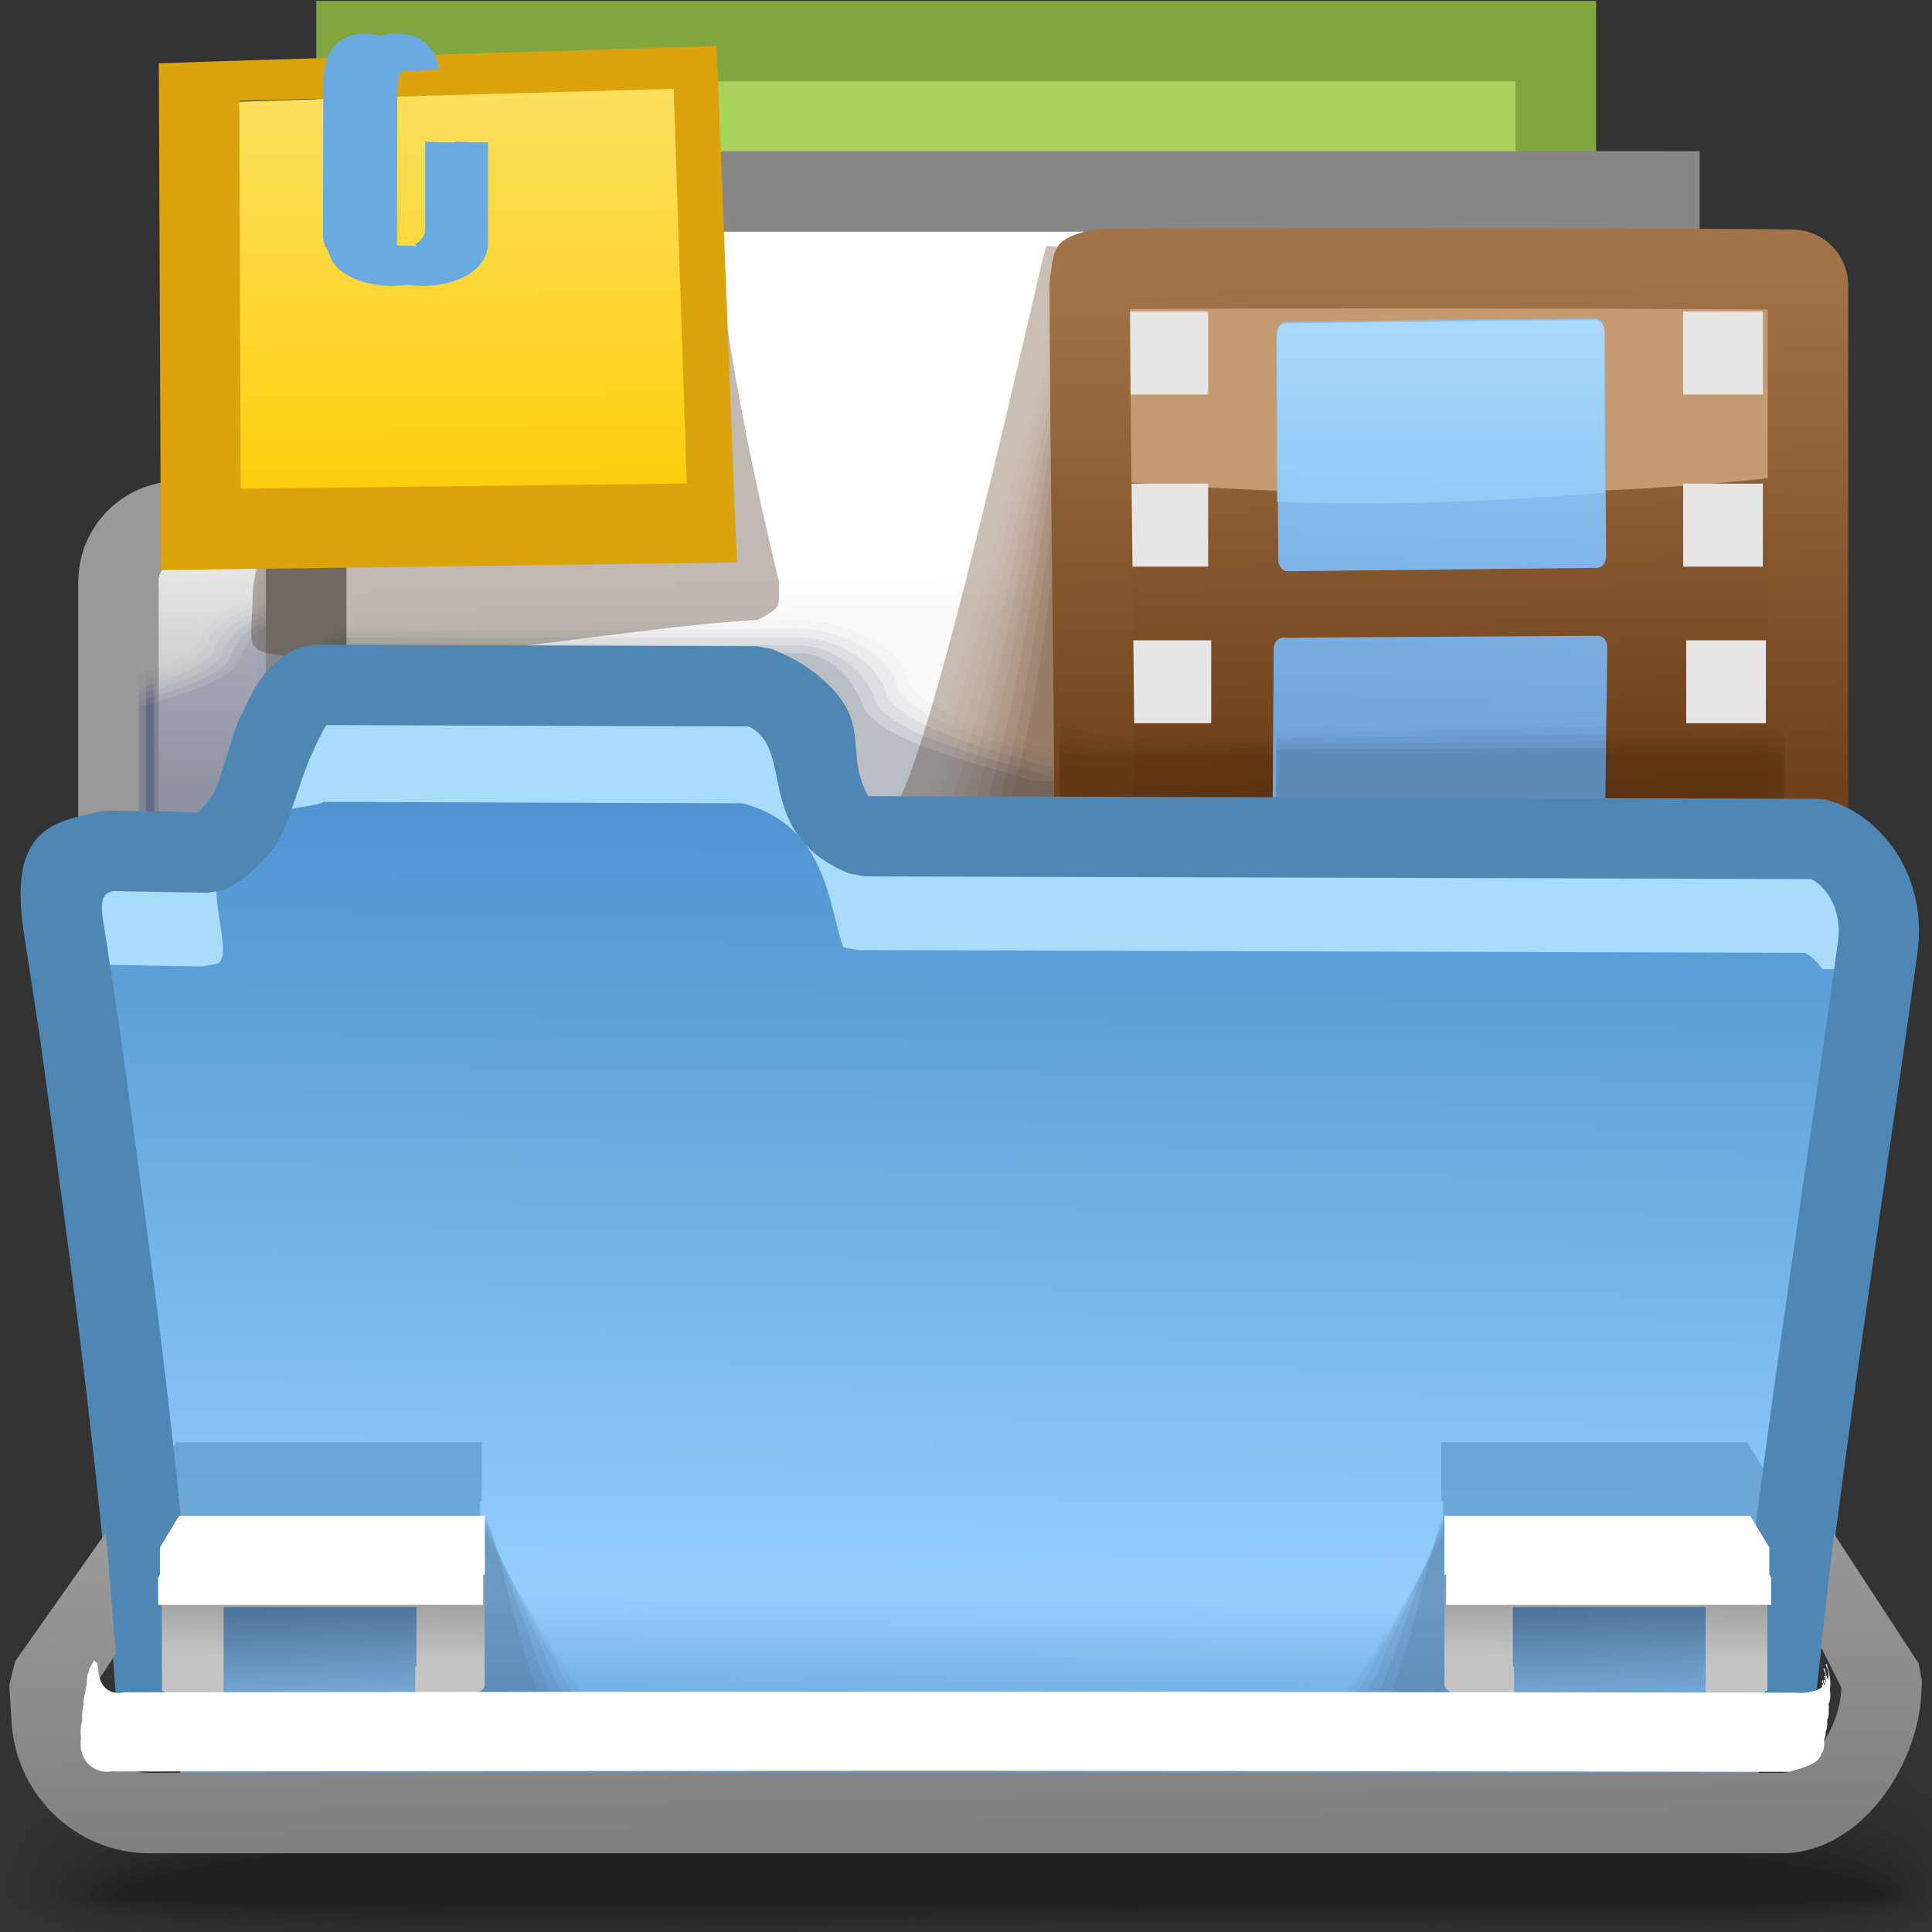 <?xml version="1.0" encoding="UTF-8"?>
<!DOCTYPE svg PUBLIC "-//W3C//DTD SVG 1.1//EN" "http://www.w3.org/Graphics/SVG/1.1/DTD/svg11.dtd">
<!-- Creator: CorelDRAW -->
<svg xmlns="http://www.w3.org/2000/svg" xml:space="preserve" width="24px" height="24px" style="shape-rendering:geometricPrecision; text-rendering:geometricPrecision; image-rendering:optimizeQuality; fill-rule:evenodd; clip-rule:evenodd"
viewBox="0 0 24 24"
 xmlns:xlink="http://www.w3.org/1999/xlink">
 <rect x="0" y="0" width="24" height="24" fill="#333333" stroke="none"/>
 <defs>
  <style type="text/css">
   <![CDATA[
    .fil12 {fill:#6F7273}
    .fil13 {fill:#747678}
    .fil29 {fill:#A8D45D}
    .fil55 {fill:#C79B71}
    .fil34 {fill:#CCCCCC}
    .fil56 {fill:#E6E6E6}
    .fil16 {fill:#999999;fill-rule:nonzero}
    .fil72 {fill:#4E87B4;fill-rule:nonzero}
    .fil30 {fill:#81A640;fill-rule:nonzero}
    .fil71 {fill:#A8DCFA;fill-rule:nonzero}
    .fil53 {fill:#DBA40D;fill-rule:nonzero}
    .fil84 {fill:white;fill-rule:nonzero}
    .fil32 {fill:#878787;fill-rule:nonzero}
    .fil45 {fill:#0A1F36;fill-opacity:0}
    .fil24 {fill:#454545;fill-opacity:0}
    .fil73 {fill:#4E7299;fill-opacity:0}
    .fil17 {fill:#526185;fill-opacity:0}
    .fil35 {fill:#8A4913;fill-opacity:0}
    .fil0 {fill:black;fill-opacity:0.008}
    .fil1 {fill:black;fill-opacity:0.012}
    .fil36 {fill:#864714;fill-opacity:0.012}
    .fil2 {fill:black;fill-opacity:0.02}
    .fil46 {fill:#0A1F36;fill-opacity:0.02}
    .fil64 {fill:#29425C;fill-opacity:0.02}
    .fil58 {fill:#3D210A;fill-opacity:0.02}
    .fil18 {fill:#526185;fill-opacity:0.02}
    .fil25 {fill:#4F4F4F;fill-opacity:0.024}
    .fil3 {fill:black;fill-opacity:0.024}
    .fil37 {fill:#814514;fill-opacity:0.027}
    .fil4 {fill:black;fill-opacity:0.031}
    .fil74 {fill:#4E7299;fill-opacity:0.035}
    .fil5 {fill:black;fill-opacity:0.035}
    .fil47 {fill:#0A1F36;fill-opacity:0.039}
    .fil65 {fill:#29425C;fill-opacity:0.039}
    .fil59 {fill:#3D210A;fill-opacity:0.039}
    .fil19 {fill:#526185;fill-opacity:0.039}
    .fil38 {fill:#7C4314;fill-opacity:0.039}
    .fil6 {fill:black;fill-opacity:0.043}
    .fil26 {fill:#4F4F4F;fill-opacity:0.047}
    .fil7 {fill:black;fill-opacity:0.051}
    .fil39 {fill:#774115;fill-opacity:0.055}
    .fil8 {fill:black;fill-opacity:0.055}
    .fil48 {fill:#0A1F36;fill-opacity:0.059}
    .fil66 {fill:#29425C;fill-opacity:0.059}
    .fil60 {fill:#3D210A;fill-opacity:0.059}
    .fil20 {fill:#526185;fill-opacity:0.059}
    .fil9 {fill:black;fill-opacity:0.063}
    .fil40 {fill:#723F15;fill-opacity:0.067}
    .fil10 {fill:black;fill-opacity:0.067}
    .fil27 {fill:#4F4F4F;fill-opacity:0.071}
    .fil75 {fill:#4E7299;fill-opacity:0.075}
    .fil11 {fill:black;fill-opacity:0.075}
    .fil49 {fill:#0A1F36;fill-opacity:0.078}
    .fil67 {fill:#29425C;fill-opacity:0.078}
    .fil61 {fill:#3D210A;fill-opacity:0.078}
    .fil21 {fill:#526185;fill-opacity:0.078}
    .fil41 {fill:#6D3D15;fill-opacity:0.078}
    .fil42 {fill:#683B16;fill-opacity:0.094}
    .fil28 {fill:#4F4F4F;fill-opacity:0.094}
    .fil50 {fill:#0A1F36;fill-opacity:0.102}
    .fil68 {fill:#29425C;fill-opacity:0.102}
    .fil62 {fill:#3D210A;fill-opacity:0.102}
    .fil22 {fill:#526185;fill-opacity:0.102}
    .fil43 {fill:#633916;fill-opacity:0.106}
    .fil76 {fill:#4E7299;fill-opacity:0.11}
    .fil23 {fill:#526185;fill-opacity:0.122}
    .fil44 {fill:#5E3616;fill-opacity:0.122}
    .fil77 {fill:#4E7299;fill-opacity:0.145}
    .fil78 {fill:#4E7299;fill-opacity:0.184}
    .fil79 {fill:#4E7299;fill-opacity:0.22}
    .fil51 {fill:#402A16;fill-opacity:0.322}
    .fil33 {fill:#5E3616;fill-opacity:0.322}
    .fil14 {fill:#7F7F7F;fill-opacity:0.502}
    .fil70 {fill:#4E87B4;fill-rule:nonzero;fill-opacity:0.502}
    .fil52 {fill:url(#id0)}
    .fil69 {fill:url(#id1)}
    .fil54 {fill:url(#id2)}
    .fil82 {fill:url(#id3)}
    .fil83 {fill:url(#id4)}
    .fil63 {fill:url(#id5)}
    .fil15 {fill:url(#id6)}
    .fil31 {fill:url(#id7)}
    .fil86 {fill:url(#id8);fill-rule:nonzero}
    .fil85 {fill:url(#id9);fill-rule:nonzero}
    .fil87 {fill:url(#id10);fill-rule:nonzero}
    .fil81 {fill:url(#id11);fill-rule:nonzero}
    .fil57 {fill:url(#id12);fill-rule:nonzero}
    .fil80 {fill:url(#id13);fill-opacity:0.839}
   ]]>
  </style>
  <linearGradient id="id0" gradientUnits="userSpaceOnUse" x1="7.534" y1="-0.145" x2="7.654" y2="6.832">
   <stop offset="0" style="stop-color:#FBE373"/>
   <stop offset="1" style="stop-color:#FFCC00"/>
  </linearGradient>
  <linearGradient id="id1" gradientUnits="userSpaceOnUse" x1="12.22" y1="9.193" x2="12.075" y2="22.508">
   <stop offset="0" style="stop-color:#5589C4"/>
   <stop offset="0.071" style="stop-color:#5094D4"/>
   <stop offset="0.259" style="stop-color:#5FA2D9"/>
   <stop offset="0.8" style="stop-color:#95CEFD"/>
   <stop offset="1" style="stop-color:#528CC7"/>
  </linearGradient>
  <linearGradient id="id2" gradientUnits="userSpaceOnUse" x1="17.743" y1="9.942" x2="17.647" y2="3.664">
   <stop offset="0" style="stop-color:#6A3C16"/>
   <stop offset="1" style="stop-color:#A17447"/>
  </linearGradient>
  <linearGradient id="id3" gradientUnits="userSpaceOnUse" x1="4.026" y1="19.704" x2="4.007" y2="20.582">
   <stop offset="0" style="stop-color:#999999"/>
   <stop offset="1" style="stop-color:#C3C3C3"/>
  </linearGradient>
  <linearGradient id="id4" gradientUnits="userSpaceOnUse" xlink:href="#id3" x1="19.959" y1="19.704" x2="19.94" y2="20.582">
  </linearGradient>
  <linearGradient id="id5" gradientUnits="userSpaceOnUse" x1="18.815" y1="8.815" x2="18.965" y2="5.456">
   <stop offset="0" style="stop-color:#75A7DB"/>
   <stop offset="1" style="stop-color:#89C2F3"/>
  </linearGradient>
  <linearGradient id="id6" gradientUnits="userSpaceOnUse" x1="11.026" y1="6.932" x2="10.989" y2="9.962">
   <stop offset="0" style="stop-color:#EBEBEB"/>
   <stop offset="1" style="stop-color:#B2B2B2"/>
  </linearGradient>
  <linearGradient id="id7" gradientUnits="userSpaceOnUse" x1="12.185" y1="7.136" x2="12.309" y2="13.236">
   <stop offset="0" style="stop-color:white"/>
   <stop offset="0.078" style="stop-color:#F9F9F9"/>
   <stop offset="0.439" style="stop-color:#F9F9F9"/>
   <stop offset="1" style="stop-color:#CBCACC"/>
  </linearGradient>
  <linearGradient id="id8" gradientUnits="userSpaceOnUse" x1="19.971" y1="19.893" x2="20.009" y2="21.154">
   <stop offset="0" style="stop-color:#4C7097"/>
   <stop offset="1" style="stop-color:#79ADDB"/>
  </linearGradient>
  <linearGradient id="id9" gradientUnits="userSpaceOnUse" xlink:href="#id8" x1="3.957" y1="19.893" x2="3.995" y2="21.154">
  </linearGradient>
  <linearGradient id="id10" gradientUnits="userSpaceOnUse" x1="12.03" y1="22.967" x2="11.961" y2="19.096">
   <stop offset="0" style="stop-color:#7F7F7F"/>
   <stop offset="1" style="stop-color:#999999"/>
  </linearGradient>
  <linearGradient id="id11" gradientUnits="userSpaceOnUse" x1="5.119" y1="0.591" x2="4.955" y2="3.422">
   <stop offset="0" style="stop-color:#69AAE0"/>
   <stop offset="1" style="stop-color:#69AAE0"/>
  </linearGradient>
  <linearGradient id="id12" gradientUnits="userSpaceOnUse" xlink:href="#id2" x1="18.05" y1="10.526" x2="17.946" y2="3.428">
  </linearGradient>
  <linearGradient id="id13" gradientUnits="userSpaceOnUse" x1="17.802" y1="5.715" x2="17.802" y2="3.801">
   <stop offset="0" style="stop-color:#97CFF9"/>
   <stop offset="1" style="stop-color:#B5DFFF"/>
  </linearGradient>
 </defs>
 <g id="Слой_x0020_1">
  <g id="_64266128">
   <path id="_62016760" class="fil0" d="M11.89 20.666c8.125,-0.305 11.066,0.465 12.113,1.43l0 1.831c-0.084,0.028 -0.177,0.054 -0.279,0.076l-22.976 0c-0.312,-0.076 -0.541,-0.167 -0.675,-0.278l0 -0.909c0.483,-0.882 2.608,-1.804 11.817,-2.15z"/>
   <path id="_126538800" class="fil1" d="M11.919 20.833c8.192,-0.295 11.107,0.534 12.084,1.511l0 1.52c-0.153,0.057 -0.341,0.103 -0.564,0.139l-22.4 0c-0.578,-0.111 -0.918,-0.264 -0.967,-0.471l0 -0.194c0.095,-0.953 1.343,-2.126 11.847,-2.505z"/>
   <path id="_60358712" class="fil2" d="M11.949 21c8.232,-0.283 11.155,0.602 12.054,1.58l0 1.22c-0.221,0.094 -0.542,0.16 -0.95,0.204l-21.656 0c-0.767,-0.111 -1.197,-0.277 -1.197,-0.516 0,-0.917 1.24,-2.127 11.75,-2.488z"/>
   <path id="_126436864" class="fil3" d="M11.978 21.166c8.257,-0.269 11.224,0.672 12.025,1.64l0 0.926c-0.293,0.149 -0.836,0.23 -1.579,0.272l-5.57 0c-0.984,-0.009 -2.033,-0.013 -3.125,0l-11.862 0c-0.975,-0.1 -1.535,-0.261 -1.535,-0.507 0,-0.859 1.657,-2.005 11.646,-2.33z"/>
   <path id="_62843392" class="fil4" d="M12.007 21.332c8.283,-0.253 11.339,0.746 11.996,1.694l0 0.632c-0.891,0.599 -5.852,0.189 -11.649,0.33l-0.659 0.016 -9.13 0c-1.318,-0.083 -2.1,-0.238 -2.1,-0.499 0,-0.802 2.073,-1.883 11.542,-2.172z"/>
   <path id="_60621040" class="fil5" d="M12.036 21.499c8.408,-0.238 11.59,0.851 11.967,1.77l0 0.291c-0.491,0.656 -5.662,0.257 -11.641,0.386 -1.051,0.023 -2.077,0.043 -3.06,0.058l-5.416 0c-2.02,-0.054 -3.288,-0.197 -3.288,-0.491 0,-0.744 2.49,-1.761 11.438,-2.013z"/>
   <path id="_59459520" class="fil6" d="M12.065 21.665c8.429,-0.217 11.848,0.935 11.873,1.797 0.024,0.708 -5.387,0.325 -11.568,0.442 -6.18,0.117 -11.64,0.148 -11.64,-0.383 0,-0.687 2.906,-1.638 11.335,-1.855z"/>
   <path id="_63918680" class="fil7" d="M12.094 21.832c7.908,-0.181 11.719,0.873 11.739,1.648 0.02,0.6 -5.397,0.285 -11.455,0.381 -6.058,0.097 -11.515,0.118 -11.515,-0.333 0,-0.629 3.323,-1.517 11.231,-1.697z"/>
   <path id="_63630888" class="fil8" d="M12.124 21.998c7.388,-0.144 11.589,0.811 11.606,1.5 0.016,0.491 -5.407,0.244 -11.342,0.321 -5.936,0.077 -11.391,0.089 -11.391,-0.282 0,-0.572 3.739,-1.394 11.127,-1.539z"/>
   <path id="_64519288" class="fil9" d="M12.152 22.164c6.868,-0.108 11.46,0.749 11.472,1.352 0.012,0.382 -5.416,0.204 -11.23,0.261 -5.813,0.058 -11.266,0.06 -11.266,-0.232 0,-0.514 4.156,-1.272 11.024,-1.381z"/>
   <path id="_61115600" class="fil10" d="M12.182 22.331c6.348,-0.072 11.331,0.688 11.339,1.203 0.008,0.274 -5.427,0.163 -11.118,0.201 -5.691,0.038 -11.141,0.03 -11.141,-0.182 0,-0.457 4.573,-1.15 10.92,-1.222z"/>
   <path id="_48751440" class="fil11" d="M12.211 22.497c5.828,-0.036 11.201,0.626 11.206,1.054 0.004,0.165 -5.437,0.122 -11.005,0.141 -5.568,0.019 -11.016,0.001 -11.016,-0.131 0,-0.399 4.989,-1.028 10.816,-1.064z"/>
  </g>
  <polygon class="fil12" points="22.274,19.599 21.767,20.467 22.527,21.19 22.671,19.853 "/>
  <polygon class="fil13" points="22.661,21.683 21.538,19.527 20.691,20.991 21.574,22.079 "/>
  <path class="fil14" d="M4.971 6.107l-1.435 -0.009 0 5.958 1.435 0 9.871 0 2.177 0 2.355 0 0.972 0 0 -5.956 -0.086 0.001c-0.344,-0.078 -0.645,-0.288 -0.901,-0.844 -0.171,-0.372 -0.317,-0.689 -0.726,-0.689l-1.613 0 -2.177 0 -1.723 0c-0.41,0 -0.554,0.317 -0.727,0.689 -0.462,1.002 -1.066,0.881 -1.814,0.885l-5.607 -0.035 0 0z"/>
  <path class="fil15" d="M4.58 6.107l-2.021 -0.011c-0.41,-0.004 -0.746,0.335 -0.746,0.744l0 4.471c0,0.41 0.336,0.746 0.746,0.746 8.732,0 14.741,0.269 17.642,0.002l0 -5.966c-0.331,-0.083 -0.62,-0.297 -0.868,-0.835 -0.171,-0.372 -0.317,-0.689 -0.727,-0.689l-1.612 0 -2.545 0 -1.723 0c-0.41,0 -0.554,0.317 -0.726,0.689 -0.463,1.002 -1.067,0.881 -1.815,0.885l-5.607 -0.035 0 0z"/>
  <path class="fil16" d="M4.235 6.987l-2.018 -0.011 0 0.002 -0.007 0c-0.065,0 -0.124,0.027 -0.166,0.069 -0.045,0.045 -0.073,0.105 -0.075,0.169l0.002 0 0 0.007 0 4.471c0,0.068 0.027,0.13 0.071,0.173l0.002 0c0.045,0.045 0.106,0.073 0.173,0.073 3.192,0 6.208,0.04 8.795,0.075 3.733,0.05 6.544,0.087 8.348,-0.033l0 -5.169c-0.102,-0.056 -0.202,-0.127 -0.299,-0.215l-0.002 0c-0.192,-0.174 -0.367,-0.414 -0.52,-0.748l0 -0.002c-0.069,-0.151 -0.134,-0.291 -0.198,-0.365 -0.016,-0.019 -0.04,-0.031 -0.076,-0.031l-1.613 0 -2.544 0 -1.724 0c-0.089,0 -0.172,0.181 -0.27,0.393l-0.002 0.002 -0.001 0.002 0.001 0c-0.552,1.194 -1.228,1.185 -2.052,1.175l-0.218 -0.001 -5.607 -0.035zm-2.016 -1.007l2.02 0.011 5.607 0.035 0.222 0.001 0.004 0c0.468,0.006 0.852,0.011 1.133,-0.597l0.002 -0.002 0.001 -0.002 -0.001 -0c0.243,-0.528 0.45,-0.976 1.177,-0.976l1.724 0 2.544 0 1.613 0c0.373,0 0.628,0.146 0.83,0.379 0.153,0.177 0.248,0.381 0.349,0.602l0.001 -0c0.094,0.204 0.189,0.34 0.285,0.428l-0.001 0.001c0.075,0.068 0.16,0.108 0.251,0.131l0.379 0.096 0 0.389 0 5.966 0 0.454 -0.455 0.042c-1.818,0.167 -4.811,0.127 -8.904,0.073 -2.449,-0.033 -5.308,-0.071 -8.783,-0.071 -0.343,0 -0.655,-0.14 -0.88,-0.366l0.001 -0.001c-0.226,-0.226 -0.367,-0.537 -0.367,-0.878l0 -4.471 0 -0.007 0.002 -0.004c0.003,-0.338 0.142,-0.646 0.364,-0.868 0.225,-0.225 0.534,-0.366 0.873,-0.366l0.007 0 0.002 0.002z"/>
  <g id="_62909744">
   <g>
    <path id="_65199712" class="fil17" d="M1.814 8.274c0.285,-0.11 0.532,-0.241 0.578,-0.381 -0.016,-0.226 0.574,-0.605 1.241,-0.514l3.579 0.069c0.119,0.04 0.196,0.134 0.263,0.247l0 4.363 -2.895 0 -2.021 0c-0.41,0 -0.745,-0.336 -0.745,-0.745l0 -3.038z"/>
    <g>
     <path id="_65096960" class="fil18" d="M1.814 8.36c0.319,-0.115 0.617,-0.257 0.671,-0.411 0.002,-0.222 0.507,-0.567 1.091,-0.502 1.218,0.016 2.437,0.031 3.655,0.047 0.109,0.037 0.181,0.121 0.244,0.224l0 4.339 -2.895 0 -2.021 0c-0.41,0 -0.745,-0.336 -0.745,-0.745l0 -2.951z"/>
     <path id="_62325600" class="fil19" d="M1.814 8.444c0.349,-0.118 0.701,-0.27 0.764,-0.439 0.02,-0.217 0.44,-0.528 0.94,-0.49 1.244,0.009 2.488,0.017 3.732,0.025 0.098,0.035 0.167,0.109 0.226,0.2l0 4.316 -2.895 0 -2.021 0c-0.41,0 -0.745,-0.336 -0.745,-0.745l0 -2.868z"/>
     <path id="_65189352" class="fil20" d="M1.814 8.525c0.373,-0.119 0.784,-0.28 0.856,-0.463 0.038,-0.213 0.374,-0.49 0.79,-0.477 1.269,0.001 2.538,0.002 3.808,0.003 0.088,0.031 0.153,0.096 0.207,0.177l0 4.292 -2.895 0 -2.021 0c-0.41,0 -0.745,-0.336 -0.745,-0.745l0 -2.787z"/>
     <path id="_59728072" class="fil21" d="M1.814 8.604c0.39,-0.118 0.867,-0.287 0.949,-0.486 0.056,-0.208 0.306,-0.452 0.64,-0.465 1.295,-0.006 2.589,-0.012 3.884,-0.018 0.078,0.029 0.138,0.085 0.188,0.155l0 4.266 -2.895 0 -2.021 0c-0.41,0 -0.745,-0.336 -0.745,-0.745l0 -2.707z"/>
     <path id="_65201384" class="fil22" d="M1.814 8.681c0.396,-0.115 0.948,-0.293 1.042,-0.507 0.074,-0.204 0.24,-0.413 0.49,-0.452 1.32,-0.013 2.64,-0.027 3.96,-0.04 0.069,0.026 0.123,0.073 0.17,0.134l0 4.241 -2.895 0 -2.021 0c-0.41,0 -0.745,-0.336 -0.745,-0.745l0 -2.63z"/>
    </g>
    <path id="_59336344" class="fil23" d="M1.814 8.757c0.387,-0.109 1.027,-0.294 1.135,-0.527 0.092,-0.199 0.173,-0.375 0.339,-0.44l4.036 -0.062c0.06,0.023 0.109,0.063 0.151,0.114l0 4.214 -2.895 0 -2.021 0c-0.41,0 -0.745,-0.336 -0.745,-0.745l0 -2.554z"/>
   </g>
   <g>
    <path id="_133677664" class="fil17" d="M1.814 8.274c0.035,-0.014 0.07,-0.028 0.105,-0.043l0 3.268c0,0.102 0.024,0.199 0.065,0.285 -0.106,-0.129 -0.17,-0.294 -0.17,-0.473l0 -3.038z"/>
    <g>
     <path id="_66494208" class="fil18" d="M1.814 8.36l0.105 -0.039 0 3.179c0,0.102 0.024,0.199 0.065,0.285 -0.106,-0.129 -0.17,-0.294 -0.17,-0.473l0 -2.951z"/>
     <path id="_129609768" class="fil19" d="M1.814 8.444l0.105 -0.036 0 3.092c0,0.102 0.024,0.199 0.065,0.285 -0.106,-0.129 -0.17,-0.294 -0.17,-0.473l0 -2.868z"/>
     <path id="_62801152" class="fil20" d="M1.814 8.525l0.105 -0.034 0 3.009c0,0.102 0.024,0.199 0.065,0.285 -0.106,-0.129 -0.17,-0.294 -0.17,-0.473l0 -2.787z"/>
     <path id="_64110896" class="fil21" d="M1.814 8.604l0.105 -0.032 0 2.928c0,0.102 0.024,0.199 0.065,0.285 -0.106,-0.129 -0.17,-0.294 -0.17,-0.473l0 -2.707z"/>
     <path id="_61163448" class="fil22" d="M1.814 8.681l0.105 -0.031 0 2.849c0,0.102 0.024,0.199 0.065,0.285 -0.106,-0.129 -0.17,-0.294 -0.17,-0.473l0 -2.63z"/>
    </g>
    <path id="_59131728" class="fil23" d="M1.814 8.757l0.105 -0.03 0 2.772c0,0.102 0.024,0.199 0.065,0.285 -0.106,-0.129 -0.17,-0.294 -0.17,-0.473l0 -2.554z"/>
   </g>
   <g>
    <path id="_59296680" class="fil17" d="M1.724 8.307c0.062,-0.022 0.122,-0.046 0.18,-0.07l0 3.074c0,0.18 0.074,0.344 0.192,0.463l-0 0c0.119,0.118 0.283,0.192 0.463,0.192l2.021 0 2.895 0 0 0.18 -2.895 0 -2.021 0c-0.229,0 -0.438,-0.094 -0.59,-0.245l0 0c-0.151,-0.151 -0.245,-0.361 -0.245,-0.59l0 -3.004z"/>
    <g>
     <path id="_60713360" class="fil18" d="M1.724 8.391c0.061,-0.021 0.121,-0.043 0.18,-0.065l0 2.985c0,0.18 0.074,0.344 0.192,0.463l-0 0c0.119,0.118 0.283,0.192 0.463,0.192l2.021 0 2.895 0 0 0.18 -2.895 0 -2.021 0c-0.229,0 -0.438,-0.094 -0.59,-0.245l0 0c-0.151,-0.151 -0.245,-0.361 -0.245,-0.59l0 -2.92z"/>
     <path id="_59680056" class="fil19" d="M1.724 8.473c0.06,-0.019 0.12,-0.04 0.18,-0.061l0 2.899c0,0.18 0.074,0.344 0.192,0.463l-0 0c0.119,0.118 0.283,0.192 0.463,0.192l2.021 0 2.895 0 0 0.18 -2.895 0 -2.021 0c-0.229,0 -0.438,-0.094 -0.59,-0.245l0 0c-0.151,-0.151 -0.245,-0.361 -0.245,-0.59l0 -2.838z"/>
     <path id="_61314280" class="fil20" d="M1.724 8.553c0.059,-0.018 0.119,-0.037 0.18,-0.058l0 2.816c0,0.18 0.074,0.344 0.192,0.463l-0 0c0.119,0.118 0.283,0.192 0.463,0.192l2.021 0 2.895 0 0 0.18 -2.895 0 -2.021 0c-0.229,0 -0.438,-0.094 -0.59,-0.245l0 0c-0.151,-0.151 -0.245,-0.361 -0.245,-0.59l0 -2.758z"/>
     <path id="_65144832" class="fil21" d="M1.724 8.631l0.18 -0.055 0 2.735c0,0.18 0.074,0.344 0.192,0.463l-0 0c0.119,0.118 0.283,0.192 0.463,0.192l2.021 0 2.895 0 0 0.18 -2.895 0 -2.021 0c-0.229,0 -0.438,-0.094 -0.59,-0.245l0 0c-0.151,-0.151 -0.245,-0.361 -0.245,-0.59l0 -2.68z"/>
     <path id="_65186024" class="fil22" d="M1.724 8.707l0.18 -0.052 0 2.657c0,0.18 0.074,0.344 0.192,0.463l-0 0c0.119,0.118 0.283,0.192 0.463,0.192l2.021 0 2.895 0 0 0.18 -2.895 0 -2.021 0c-0.229,0 -0.438,-0.094 -0.59,-0.245l0 0c-0.151,-0.151 -0.245,-0.361 -0.245,-0.59l0 -2.604z"/>
    </g>
    <path id="_61125144" class="fil23" d="M1.724 8.783l0.18 -0.051 0 2.58c0,0.18 0.074,0.344 0.192,0.463l-0 0c0.119,0.118 0.283,0.192 0.463,0.192l2.021 0 2.895 0 0 0.18 -2.895 0 -2.021 0c-0.229,0 -0.438,-0.094 -0.59,-0.245l0 0c-0.151,-0.151 -0.245,-0.361 -0.245,-0.59l0 -2.529z"/>
   </g>
  </g>
  <polygon class="fil24" points="2.957,4.665 19.767,4.665 19.767,21.275 2.957,21.275 "/>
  <g id="_59219656">
   <g>
    <path id="_64357320" class="fil25" d="M12.481 4.649l6.624 0c0.154,0.126 0.249,0.334 0.355,0.564 0.162,0.35 0.341,0.564 0.537,0.693l0 6.106 -0.522 0 -2.354 0 -2.544 0 -9.871 0 -1.517 0 0 -5.958 1.517 0.009 0 0 5.607 0.035c0.748,-0.003 1.352,0.117 1.814,-0.884 0.106,-0.229 0.201,-0.437 0.354,-0.564z"/>
    <path id="_59613568" class="fil26" d="M12.448 4.679l6.691 0c0.135,0.128 0.224,0.322 0.321,0.534 0.19,0.412 0.404,0.634 0.642,0.753l0 6.046 -0.627 0 -2.354 0 -2.544 0 -9.871 0 -1.413 0 0 -5.958 1.413 0.008 0 0 5.607 0.035c0.748,-0.003 1.352,0.117 1.814,-0.884 0.098,-0.212 0.187,-0.406 0.321,-0.534z"/>
    <path id="_61233368" class="fil27" d="M12.419 4.708l6.748 0c0.119,0.127 0.202,0.308 0.293,0.505 0.218,0.471 0.466,0.694 0.747,0.798l0 6.001 -0.732 0 -2.354 0 -2.544 0 -9.871 0 -1.308 0 0 -5.957 1.308 0.007 0 0 5.607 0.035c0.748,-0.003 1.352,0.117 1.814,-0.884 0.091,-0.197 0.174,-0.378 0.293,-0.505z"/>
    <path id="_60487224" class="fil28" d="M12.393 4.737l6.8 0c0.105,0.125 0.183,0.294 0.267,0.475 0.244,0.529 0.528,0.745 0.852,0.832l0 5.967 -0.836 0 -2.354 0 -2.544 0 -9.871 0 -1.204 0 0 -5.956 1.204 0.007 0 0 5.607 0.035c0.748,-0.003 1.352,0.117 1.814,-0.884 0.084,-0.182 0.162,-0.351 0.266,-0.475z"/>
   </g>
   <g>
    <path id="_63495912" class="fil25" d="M12.655 4.649l6.306 0c0.147,0.043 0.254,0.131 0.343,0.248 0.055,0.095 0.104,0.203 0.156,0.315 0.066,0.143 0.135,0.264 0.207,0.365 0.09,0.154 0.185,0.27 0.284,0.357l0.046 0.038 0 0.218c-0.056,-0.034 -0.111,-0.074 -0.164,-0.12 -0.159,-0.14 -0.306,-0.342 -0.44,-0.632l0 0 -0.001 -0.003 -0.001 -0.001c-0.158,-0.342 -0.292,-0.634 -0.643,-0.634l-1.613 0 -2.544 0 -1.723 0c-0.351,0 -0.485,0.291 -0.643,0.632l-0.002 0.004 -0 0.001c-0.44,0.953 -0.996,0.946 -1.674,0.938 -0.072,-0.001 -0.147,-0.002 -0.221,-0.002l-0.001 0 -5.607 -0.035 -1.531 -0.009 0 -0.179 1.532 0.009 5.607 0.035c0.076,-0.001 0.15,0.001 0.223,0.001l0 0c0.614,0.007 1.118,0.013 1.509,-0.834l0.002 -0.004 0 -0.001c0.153,-0.331 0.287,-0.62 0.593,-0.709z"/>
    <path id="_64957152" class="fil26" d="M12.575 4.679l6.466 0c0.107,0.048 0.191,0.124 0.263,0.219 0.055,0.095 0.104,0.203 0.156,0.315 0.066,0.143 0.135,0.264 0.207,0.365 0.09,0.154 0.185,0.27 0.284,0.357 0.049,0.043 0.099,0.079 0.151,0.109l0 0.203c-0.093,-0.044 -0.183,-0.101 -0.269,-0.177 -0.159,-0.14 -0.306,-0.342 -0.44,-0.632l0 0 -0.001 -0.003 -0.001 -0.001c-0.158,-0.342 -0.292,-0.634 -0.643,-0.634l-1.613 0 -2.544 0 -1.723 0c-0.351,0 -0.485,0.291 -0.643,0.632l-0.002 0.004 -0 0.001c-0.44,0.953 -0.996,0.946 -1.674,0.938 -0.072,-0.001 -0.147,-0.002 -0.221,-0.002l-0.001 0 -5.607 -0.035 -1.427 -0.008 0 -0.179 1.428 0.008 5.607 0.035c0.076,-0.001 0.15,0.001 0.223,0.001l0 0c0.614,0.007 1.118,0.013 1.509,-0.834l0.002 -0.004 0 -0.001c0.139,-0.3 0.262,-0.566 0.513,-0.679z"/>
    <path id="_64287136" class="fil27" d="M12.518 4.708l6.58 0c0.081,0.047 0.147,0.112 0.206,0.19 0.055,0.095 0.104,0.203 0.156,0.315 0.066,0.143 0.135,0.264 0.207,0.365 0.09,0.154 0.185,0.27 0.284,0.357 0.081,0.071 0.167,0.124 0.256,0.162l0 0.193c-0.131,-0.046 -0.256,-0.116 -0.374,-0.219 -0.159,-0.14 -0.306,-0.342 -0.44,-0.632l0 0 -0.001 -0.003 -0.001 -0.001c-0.158,-0.342 -0.292,-0.634 -0.643,-0.634l-1.613 0 -2.544 0 -1.723 0c-0.351,0 -0.485,0.291 -0.643,0.632l-0.002 0.004 -0 0.001c-0.44,0.953 -0.996,0.946 -1.674,0.938 -0.072,-0.001 -0.147,-0.002 -0.221,-0.002l-0.001 0 -5.607 -0.035 -1.322 -0.007 0 -0.179 1.323 0.007 5.607 0.035c0.076,-0.001 0.15,0.001 0.223,0.001l0 0c0.614,0.007 1.118,0.013 1.509,-0.834l0.002 -0.004 0 -0.001c0.128,-0.277 0.243,-0.525 0.457,-0.65z"/>
    <path id="_59331760" class="fil28" d="M12.473 4.737l6.67 0c0.061,0.043 0.113,0.098 0.161,0.16 0.055,0.095 0.104,0.203 0.156,0.315 0.066,0.143 0.135,0.264 0.207,0.365 0.09,0.154 0.185,0.27 0.284,0.357 0.113,0.099 0.233,0.161 0.36,0.2l0 0.187c-0.169,-0.044 -0.329,-0.121 -0.478,-0.252 -0.159,-0.14 -0.306,-0.342 -0.44,-0.632l0 0 -0.001 -0.003 -0.001 -0.001c-0.158,-0.342 -0.292,-0.634 -0.643,-0.634l-1.613 0 -2.544 0 -1.723 0c-0.351,0 -0.485,0.291 -0.643,0.632l-0.002 0.004 -0 0.001c-0.44,0.953 -0.996,0.946 -1.674,0.938 -0.072,-0.001 -0.147,-0.002 -0.221,-0.002l-0.001 0 -5.607 -0.035 -1.217 -0.007 0 -0.179 1.218 0.007 5.607 0.035c0.076,-0.001 0.15,0.001 0.223,0.001l0 0c0.614,0.007 1.118,0.013 1.509,-0.834l0.002 -0.004 0 -0.001c0.119,-0.257 0.226,-0.488 0.412,-0.621z"/>
   </g>
   <g>
    <path id="_59366176" class="fil25" d="M12.348 4.649l0.312 0c-0.214,0.088 -0.325,0.326 -0.449,0.596l-0.002 0.004 -0 0.001c-0.44,0.953 -0.996,0.946 -1.674,0.938 -0.072,-0.001 -0.147,-0.002 -0.221,-0.001l-0.001 0 -5.607 -0.035 -1.517 -0.009 0 -0.179 1.517 0.009 5.607 0.035c0.076,-0 0.15,0.001 0.223,0.002l0 0c0.614,0.007 1.118,0.013 1.509,-0.834l0.002 -0.004 0 -0.001c0.093,-0.201 0.178,-0.387 0.3,-0.521zm6.58 0l0.312 0c0.122,0.135 0.208,0.321 0.301,0.523l-0 0 0.001 0.003 0.001 0c0.122,0.266 0.254,0.448 0.395,0.571 0.02,0.018 0.041,0.034 0.061,0.049l0 0.215c-0.061,-0.036 -0.121,-0.079 -0.179,-0.13 -0.159,-0.14 -0.306,-0.341 -0.44,-0.631l0 0 -0.001 -0.003 -0 -0c-0.125,-0.271 -0.235,-0.51 -0.45,-0.598zm1.07 7.272l0 0.18 -0.522 0 -2.354 0 -2.544 0 -9.871 0 -1.517 0 0 -0.18 1.517 0 9.871 0 2.544 0 2.354 0 0.522 0z"/>
    <path id="_28358056" class="fil26" d="M12.322 4.679l0.278 0c-0.177,0.105 -0.278,0.323 -0.39,0.567l-0.002 0.004 -0 0.001c-0.44,0.953 -0.996,0.946 -1.674,0.938 -0.072,-0.001 -0.147,-0.002 -0.221,-0.001l-0.001 0 -5.607 -0.035 -1.412 -0.008 0 -0.179 1.413 0.008 5.607 0.035c0.076,-0 0.15,0.001 0.223,0.002l0 0c0.614,0.007 1.118,0.013 1.509,-0.834l0.002 -0.004 0 -0.001c0.086,-0.187 0.166,-0.36 0.275,-0.492zm6.664 0l0.278 0c0.109,0.132 0.189,0.306 0.276,0.493l-0 0 0.001 0.003 0.001 0c0.122,0.266 0.254,0.448 0.395,0.571 0.054,0.047 0.109,0.086 0.166,0.117l0 0.201c-0.098,-0.044 -0.193,-0.104 -0.283,-0.184 -0.159,-0.14 -0.306,-0.341 -0.44,-0.631l0 0 -0.001 -0.003 -0 -0c-0.113,-0.245 -0.214,-0.464 -0.391,-0.569zm1.116 7.243l0 0.18 -0.627 0 -2.354 0 -2.544 0 -9.871 0 -1.413 0 0 -0.18 1.413 0 9.871 0 2.544 0 2.354 0 0.627 0z"/>
    <path id="_59892392" class="fil27" d="M12.299 4.708l0.258 0c-0.151,0.113 -0.244,0.314 -0.347,0.538l-0.002 0.004 -0 0.001c-0.44,0.953 -0.996,0.946 -1.674,0.938 -0.072,-0.001 -0.147,-0.002 -0.221,-0.001l-0.001 0 -5.607 -0.035 -1.307 -0.007 0 -0.179 1.308 0.007 5.607 0.035c0.076,-0 0.15,0.001 0.223,0.002l0 0c0.614,0.007 1.118,0.013 1.509,-0.834l0.002 -0.004 0 -0.001c0.08,-0.173 0.154,-0.335 0.252,-0.463zm6.731 0l0.258 0c0.098,0.128 0.173,0.29 0.253,0.464l-0 0 0.001 0.003 0.001 0c0.122,0.266 0.254,0.448 0.395,0.571 0.086,0.075 0.176,0.13 0.27,0.168l0 0.192c-0.136,-0.046 -0.266,-0.117 -0.388,-0.225 -0.159,-0.14 -0.306,-0.341 -0.44,-0.631l0 0 -0.001 -0.003 -0 -0c-0.103,-0.224 -0.197,-0.427 -0.347,-0.539zm1.177 7.214l0 0.18 -0.732 0 -2.354 0 -2.544 0 -9.871 0 -1.308 0 0 -0.18 1.308 0 9.871 0 2.544 0 2.354 0 0.732 0z"/>
    <path id="_64215440" class="fil28" d="M12.278 4.737l0.243 0c-0.13,0.117 -0.216,0.303 -0.311,0.508l-0.002 0.004 -0 0.001c-0.44,0.953 -0.996,0.946 -1.674,0.938 -0.072,-0.001 -0.147,-0.002 -0.221,-0.001l-0.001 0 -5.607 -0.035 -1.203 -0.007 0 -0.179 1.204 0.007 5.607 0.035c0.076,-0 0.15,0.001 0.223,0.002l0 0c0.614,0.007 1.118,0.013 1.509,-0.834l0.002 -0.004 0 -0.001c0.074,-0.16 0.143,-0.31 0.23,-0.433zm6.788 0l0.243 0c0.087,0.123 0.157,0.274 0.231,0.435l-0 0 0.001 0.003 0.001 0c0.122,0.266 0.254,0.448 0.395,0.571 0.118,0.103 0.243,0.166 0.375,0.205l0 0.186c-0.175,-0.044 -0.339,-0.121 -0.493,-0.256 -0.159,-0.14 -0.306,-0.341 -0.44,-0.631l0 0 -0.001 -0.003 -0 -0c-0.095,-0.206 -0.181,-0.393 -0.311,-0.51zm1.246 7.184l0 0.18 -0.836 0 -2.354 0 -2.544 0 -9.871 0 -1.203 0 0 -0.18 1.203 0 9.871 0 2.544 0 2.354 0 0.836 0z"/>
   </g>
  </g>
  <polygon class="fil29" points="4.353,0.664 19.365,0.664 19.365,16.991 4.353,16.991 "/>
  <path class="fil30" d="M4.429 0.011l14.898 0 0.5 0 0 0.5 0 16.327 0 0.5 -0.5 0 -14.898 0 -0.5 0 0 -0.5 0 -16.327 0 -0.5 0.5 0zm14.398 1l-13.898 0 0 15.327 13.898 0 0 -15.327z"/>
  <polygon class="fil31" points="3.842,1.881 20.652,1.881 20.652,18.491 3.842,18.491 "/>
  <path class="fil32" d="M3.804 1.878l16.809 0 0.5 0 0 0.5 0 16.61 0 0.5 -0.5 0 -16.809 0 -0.5 0 0 -0.5 0 -16.61 0 -0.5 0.5 0zm16.309 1l-15.809 0 0 15.61 15.809 0 0 -15.61z"/>
  <path class="fil33" d="M12.996 3.058c-0.072,0.181 -1.526,6.911 -1.96,7.055 -0.434,0.145 5.07,2.417 5.721,0.501 0.651,-1.916 -2.459,-7.665 -3.76,-7.556z"/>
  <path class="fil34" d="M21.119 3.528l0 5.779c0,0.198 -0.166,0.363 -0.363,0.364l-6.792 0.019c-0.198,0 -0.363,-0.164 -0.363,-0.364 0,-1.947 0,-3.893 0,-5.839 0.02,-0.111 -0,-0.133 0.122,-0.165 0.886,-0.025 6.065,-0.025 7.194,-0.014 0.111,-0.001 0.206,0.073 0.204,0.221z"/>
  <g id="_64184336">
   <path id="_130265920" class="fil35" d="M13.938 3.314l-0.246 -0.198c-0.742,0.6 -1.848,5.559 -2.686,7.292 0,0 2.264,2.729 2.589,0.319 0.325,-2.409 0.343,-7.413 0.343,-7.413z"/>
   <g>
    <path id="_62359864" class="fil36" d="M13.939 3.314c-0.081,-0.066 -0.162,-0.132 -0.243,-0.198 -0.71,0.598 -1.706,5.567 -2.54,7.31 0,0 2.096,2.663 2.419,0.254 0.323,-2.409 0.365,-7.365 0.365,-7.365z"/>
    <path id="_62016000" class="fil37" d="M13.939 3.313c-0.08,-0.066 -0.16,-0.132 -0.24,-0.198 -0.677,0.596 -1.564,5.576 -2.396,7.326 0,0 1.929,2.598 2.249,0.189 0.321,-2.409 0.387,-7.317 0.387,-7.317z"/>
    <path id="_59147656" class="fil38" d="M13.939 3.314c-0.079,-0.065 -0.158,-0.132 -0.236,-0.198 -0.646,0.594 -1.422,5.584 -2.251,7.343 0,0 1.761,2.533 2.08,0.124 0.318,-2.41 0.408,-7.269 0.408,-7.269z"/>
    <path id="_61007320" class="fil39" d="M13.939 3.314c-0.078,-0.066 -0.156,-0.132 -0.233,-0.198 -0.613,0.591 -1.281,5.593 -2.106,7.36 0,0 1.594,2.468 1.91,0.059 0.315,-2.41 0.43,-7.221 0.43,-7.221z"/>
    <path id="_63184728" class="fil40" d="M13.939 3.314c-0.077,-0.066 -0.154,-0.132 -0.231,-0.198 -0.581,0.589 -1.138,5.601 -1.961,7.377 0,0 1.426,2.404 1.74,-0.006 0.314,-2.41 0.452,-7.173 0.452,-7.173z"/>
    <path id="_59805112" class="fil41" d="M13.939 3.313c-0.076,-0.065 -0.152,-0.131 -0.228,-0.197 -0.549,0.586 -0.997,5.61 -1.816,7.394 0,0 1.259,2.339 1.57,-0.071 0.312,-2.41 0.474,-7.125 0.474,-7.125z"/>
    <path id="_127119944" class="fil42" d="M13.939 3.314c-0.075,-0.065 -0.15,-0.131 -0.225,-0.197 -0.517,0.585 -0.856,5.619 -1.673,7.411 0,0 1.092,2.274 1.402,-0.136 0.309,-2.411 0.495,-7.078 0.495,-7.078z"/>
    <path id="_61444832" class="fil43" d="M13.939 3.314c-0.074,-0.065 -0.148,-0.131 -0.221,-0.197 -0.484,0.582 -0.713,5.627 -1.528,7.427 0,0 0.925,2.209 1.232,-0.201 0.307,-2.411 0.518,-7.029 0.518,-7.029z"/>
   </g>
   <path id="_48735032" class="fil44" d="M13.939 3.314l-0.218 -0.197c-0.452,0.58 -0.571,5.636 -1.383,7.444 0,0 0.757,2.144 1.062,-0.266 0.305,-2.411 0.539,-6.981 0.539,-6.981z"/>
  </g>
  <g id="_63633072">
   <path id="_59823552" class="fil45" d="M20.716 9.174l-7.022 0.223c-0.279,-0.124 -2.115,-0.535 -2.278,-1.028 0.024,-0.334 -0.848,-0.894 -1.833,-0.76l-5.288 0.101c-0.176,0.059 -0.289,0.199 -0.389,0.366l0 11.255 16.809 0 0 -10.158z"/>
   <g>
    <path id="_65359792" class="fil46" d="M20.716 9.271l-7.192 0.187c-0.277,-0.121 -2.074,-0.519 -2.244,-1.006 -0.003,-0.328 -0.749,-0.837 -1.611,-0.741 -1.8,0.023 -3.6,0.046 -5.4,0.069 -0.16,0.055 -0.268,0.179 -0.361,0.331l0 11.221 16.809 0 0 -10.06z"/>
    <path id="_63761536" class="fil47" d="M20.716 9.369l-7.362 0.151c-0.276,-0.119 -2.032,-0.504 -2.211,-0.985 -0.03,-0.321 -0.651,-0.78 -1.39,-0.723 -1.837,0.012 -3.675,0.025 -5.513,0.037 -0.145,0.051 -0.247,0.16 -0.333,0.296l0 11.186 16.809 0 0 -9.963z"/>
    <path id="_64312712" class="fil48" d="M20.716 9.467l-7.532 0.115c-0.274,-0.116 -1.992,-0.488 -2.178,-0.963 -0.056,-0.314 -0.552,-0.724 -1.167,-0.705 -1.875,0.002 -3.75,0.003 -5.625,0.005 -0.13,0.047 -0.225,0.142 -0.306,0.262l0 11.15 16.809 0 0 -9.864z"/>
    <path id="_63550712" class="fil49" d="M20.716 9.566l-7.702 0.078c-0.273,-0.114 -1.951,-0.473 -2.145,-0.941 -0.083,-0.308 -0.453,-0.668 -0.945,-0.687 -1.913,-0.009 -3.825,-0.018 -5.738,-0.027 -0.116,0.043 -0.204,0.125 -0.278,0.23l0 11.113 16.809 0 0 -9.765z"/>
    <path id="_62948800" class="fil50" d="M20.716 9.665l-7.873 0.041c-0.271,-0.111 -1.909,-0.458 -2.112,-0.92 -0.109,-0.301 -0.354,-0.611 -0.723,-0.669 -1.95,-0.02 -3.9,-0.039 -5.85,-0.059 -0.102,0.039 -0.182,0.109 -0.251,0.198l0 11.075 16.809 0 0 -9.667z"/>
   </g>
  </g>
  <path class="fil51" d="M3.367 6.114c-0.009,0.281 -0.226,0.991 -0.228,1.283 -0.004,0.524 -0.121,0.677 0.265,0.732 1.635,0.233 4.383,-0.349 6.006,-0.426 0.301,-0.171 0.265,-0.132 0.267,-0.472 -0.445,-1.866 -0.726,-3.296 -0.872,-5.254l-1.595 -0.327c-1.387,0.867 -3.514,2.688 -3.532,2.79 -0.025,0.143 -0.297,1.664 -0.311,1.675z"/>
  <polygon class="fil52" points="2.854,1.267 8.501,1.085 8.71,6.343 2.875,6.424 "/>
  <path class="fil53" d="M2.457 0.769l5.952 -0.182 0.491 -0.016 0.023 0.493 0.209 5.411 0.024 0.512 -0.516 0.007 -6.139 0.081 -0.501 0.007 -0.003 -0.503 -0.022 -5.309 -0.002 -0.483 0.485 -0.017zm5.912 0.335l-5.396 0.149 0.017 4.818 5.541 -0.065 -0.162 -4.901z"/>
  <path class="fil54" d="M22.116 3.419l0 6.695c0,0.197 -0.172,0.363 -0.377,0.363l-8.034 0c-0.205,0 -0.377,-0.163 -0.377,-0.363 0,-1.947 -0.058,-4.848 -0.058,-6.795 0.021,-0.112 0,-0.134 0.126,-0.166 0.919,-0.025 7.339,0.033 8.509,0.043 0.115,-0 0.214,0.073 0.211,0.222z"/>
  <path class="fil55" d="M13.372 5.936c2.51,0.241 6.701,0.325 9.416,-0.107l0 -2.493c0.004,-0.184 -0.112,-0.275 -0.245,-0.275 -0.443,-0.004 -1.452,-0.029 -2.65,-0.059 -2.447,-0.009 -5.655,-0.012 -6.373,0.009 -0.147,0.04 -0.122,0.067 -0.147,0.205l0 2.721z"/>
  <rect class="fil56" x="20.909" y="3.87" width="0.99" height="1.031"/>
  <rect class="fil56" x="14.018" y="3.87" width="0.99" height="1.031"/>
  <rect class="fil56" x="20.909" y="6.008" width="0.99" height="1.031"/>
  <rect class="fil56" x="14.018" y="6.008" width="0.99" height="1.031"/>
  <rect class="fil56" x="20.947" y="7.954" width="0.99" height="1.031"/>
  <rect class="fil56" x="14.056" y="7.954" width="0.99" height="1.031"/>
  <path class="fil57" d="M22.959 3.571l0 6.657c0,0.239 -0.102,0.458 -0.265,0.615 -0.158,0.152 -0.375,0.248 -0.611,0.248l-8.11 0.038c-0.236,0 -0.454,-0.095 -0.612,-0.248 -0.163,-0.157 -0.265,-0.375 -0.265,-0.616 0,-1.896 -0.058,-4.861 -0.058,-6.756l0.008 -0.078 0.007 -0.041 -0.001 0c0.048,-0.331 0.064,-0.423 0.491,-0.53l0.109 -0.014c0.842,-0.023 6.459,-0.015 8.194,0.001l0.403 0.004 0 -0.002 0.006 0 0.01 0.002c0.179,0.003 0.35,0.069 0.48,0.194 0.131,0.126 0.215,0.301 0.215,0.518l0 0.008zm-1 6.52l0 -6.246 -0.121 -0.001c-1.556,-0.014 -6.394,-0.015 -7.8,-0.006 0.005,1.741 0.055,4.551 0.058,6.292l7.863 -0.038z"/>
  <g id="_59472312">
   <path id="_63513024" class="fil58" d="M22.165 8.993l-0.547 0.008 0 0.111c0,0.039 -0.037,0.071 -0.081,0.071l-0.465 0c-0.045,0 -0.082,-0.031 -0.082,-0.071l0 -0.101 -6.767 0.104 -0.033 -0.008c-0.015,0.016 -0.038,0.026 -0.063,0.026l-0.465 0c-0.045,0 -0.081,-0.031 -0.081,-0.071l0 -0.067c-0.131,-0.023 -0.273,-0.049 -0.419,-0.077l0 0.899c0,0.2 0.19,0.363 0.419,0.363l8.166 0c0.228,0 0.419,-0.166 0.419,-0.363l0 -0.825z"/>
   <path id="_64182200" class="fil59" d="M22.165 9.083l-0.547 0.007 0 0.023c0,0.039 -0.037,0.071 -0.081,0.071l-0.465 0c-0.045,0 -0.082,-0.031 -0.082,-0.071l0 -0.015 -6.963 0.084c-0.047,-0.012 -0.131,-0.028 -0.241,-0.048l-0.124 0c-0.029,0 -0.055,-0.013 -0.069,-0.034 -0.129,-0.022 -0.276,-0.048 -0.431,-0.076l0 0.795c0,0.2 0.19,0.363 0.419,0.363l8.166 0c0.228,0 0.419,-0.166 0.419,-0.363l0 -0.735z"/>
   <path id="_59893376" class="fil60" d="M22.165 9.174l-0.604 0.006c-0.008,0.002 -0.016,0.003 -0.024,0.003l-0.338 0 -7.368 0.066c-0.098,-0.025 -0.355,-0.066 -0.669,-0.121l0 0.691c0,0.2 0.19,0.363 0.419,0.363l8.166 0c0.228,0 0.419,-0.166 0.419,-0.363l0 -0.644z"/>
   <path id="_62744448" class="fil61" d="M22.165 9.266l-8.53 0.05c-0.077,-0.019 -0.251,-0.048 -0.473,-0.086l0 0.589c0,0.2 0.19,0.363 0.419,0.363l8.166 0c0.228,0 0.419,-0.166 0.419,-0.363l0 -0.553z"/>
   <path id="_126504488" class="fil62" d="M22.165 9.356l-8.726 0.026c-0.053,-0.013 -0.15,-0.03 -0.277,-0.052l0 0.488c0,0.2 0.19,0.363 0.419,0.363l8.166 0c0.228,0 0.419,-0.166 0.419,-0.363l0 -0.462z"/>
  </g>
  <path class="fil63" d="M15.972 3.998l3.848 -0.043c0.062,0.001 0.111,0.065 0.111,0.142l0.021 2.816c0,0.077 -0.05,0.141 -0.112,0.141l-3.849 0.042c-0.058,-0 -0.111,-0.065 -0.112,-0.142l-0.019 -2.816c-0.001,-0.078 0.05,-0.141 0.111,-0.14zm-0.037 3.924l3.92 -0.024c0.062,0 0.111,0.064 0.111,0.141l-0.029 2.282c-0.001,0.072 -0.051,0.139 -0.112,0.139l-3.907 0.043c-0.058,-0 -0.111,-0.064 -0.111,-0.142l0.015 -2.298c0.001,-0.078 0.051,-0.142 0.113,-0.141z"/>
  <g id="_60697080">
   <path id="_64837424" class="fil64" d="M19.983 8.949l-4.126 0.09 -0.011 1.893c0,0.078 0.052,0.141 0.114,0.141l3.898 0.012c0.063,0 0.114,-0.065 0.115,-0.14l0.012 -1.995z"/>
   <path id="_59601336" class="fil65" d="M19.982 9.034l-4.126 0.07 -0.011 1.828c0,0.078 0.052,0.141 0.114,0.141l3.898 0.012c0.063,0 0.114,-0.065 0.115,-0.14l0.011 -1.911z"/>
   <path id="_60934512" class="fil66" d="M19.982 9.119l-4.126 0.052 -0.01 1.76c0,0.078 0.052,0.141 0.114,0.141l3.898 0.012c0.063,0 0.114,-0.065 0.115,-0.14l0.011 -1.825z"/>
   <path id="_65204256" class="fil67" d="M19.981 9.206l-4.126 0.034 -0.01 1.692c0,0.078 0.052,0.141 0.114,0.141l3.898 0.012c0.063,0 0.114,-0.065 0.115,-0.14l0.01 -1.738z"/>
   <path id="_48764120" class="fil68" d="M19.981 9.291l-4.126 0.018 -0.01 1.623c0,0.078 0.052,0.141 0.114,0.141l3.898 0.012c0.063,0 0.114,-0.065 0.115,-0.14l0.01 -1.653z"/>
  </g>
  <path class="fil69" d="M1.621 10.415c-0.365,0.078 -0.678,0.128 -0.574,0.893 0.476,3.492 0.98,6.651 1.179,10.177 0.068,0.197 -0.315,1.481 1.237,1.2 1.288,-0.065 4.601,-0.057 6.411,-0.048l0 0.005 0.585 -0.003 0.008 0 0.401 0.003 0 -0.004c2.378,-0.008 8.287,-0.063 9.653,0.006 1.631,0.292 1.263,-0.791 1.365,-1.191 0.344,-3.447 0.897,-6.572 1.362,-9.996 0.104,-0.765 -0.396,-1.263 -0.761,-1.341l-11.635 0.005c-0.27,-0.108 -0.306,-0.332 -0.516,-0.788 -0.136,-0.294 -0.459,-0.482 -0.706,-0.578l-5.454 -0.019c-0.247,0.096 -0.366,0.383 -0.501,0.677 -0.21,0.456 -0.549,0.916 -0.818,1.025l-1.235 -0.022z"/>
  <polygon class="fil70" points="2.185,17.916 5.985,17.916 5.985,18.252 5.985,18.307 5.985,18.645 5.963,18.645 5.963,18.683 5.963,19.02 1.926,19.02 1.926,18.683 1.949,18.645 1.949,18.645 1.949,18.307 "/>
  <polygon class="fil70" points="21.705,17.916 17.905,17.916 17.905,18.252 17.905,18.307 17.905,18.645 17.927,18.645 17.927,18.683 17.927,19.02 21.964,19.02 21.964,18.683 21.941,18.645 21.942,18.645 21.942,18.307 "/>
  <path class="fil71" d="M1.153 11.001l0.023 -0.005 0.111 -0.01 1.096 0.02c0.042,-0.037 0.094,-0.096 0.153,-0.169 0.127,-0.159 0.288,-0.706 0.381,-0.908l0.024 -0.051 0.001 0c0.17,-0.37 0.33,-0.72 0.751,-0.882l0.18 -0.033 5.454 0.019 0.18 0.033c0.181,0.07 0.395,0.18 0.579,0.33l0 0.002c0.703,0.576 0.308,0.891 0.621,1.459l11.781 0.033 0.103 0.01c0.325,0.069 0.708,0.332 0.941,0.743 0.076,0.133 0.137,0.283 0.177,0.447l-1.072 0c-0.07,-0.106 -0.152,-0.175 -0.221,-0.203l-11.754 -0.033 -0.186 -0.035c-0.18,-0.487 -0.194,-1.515 -1.253,-1.789l-5.207 -0.018c-0.045,0.061 -0.791,0.099 -0.855,0.239l0 0.002 -0.024 0.051c-0.126,0.272 -0.216,0.338 -0.392,0.558 -0.189,0.237 0.167,1.074 -0.046,1.16l-0.194 0.035 -1.174 -0.021c-0.041,0.01 -0.078,0.022 -0.104,0.054l-0.82 -0.038c-0.005,-0.829 0.219,-0.888 0.745,-0.999z"/>
  <path class="fil72" d="M1.229 10.085l0.023 -0.005 0.111 -0.01 1.096 0.02c0.042,-0.037 0.094,-0.096 0.153,-0.169 0.127,-0.159 0.249,-0.744 0.343,-0.946l0.024 -0.051 0.001 0c0.17,-0.37 0.33,-0.72 0.751,-0.882l0.18 -0.033 5.493 0.019 0.18 0.033c0.181,0.07 0.395,0.18 0.579,0.33l0 0.002c0.703,0.576 0.308,0.929 0.621,1.497l11.781 0.033 0.103 0.01c0.325,0.069 0.708,0.332 0.941,0.743 0.173,0.306 0.272,0.697 0.211,1.153 -0.151,1.112 -0.296,2.076 -0.441,3.079 -0.331,2.289 -0.66,4.569 -0.896,6.864l-1.002 0c0.241,-2.377 0.575,-4.686 0.91,-7.004 0.154,-1.065 0.309,-2.099 0.441,-3.071 0.029,-0.216 -0.014,-0.394 -0.09,-0.529 -0.075,-0.132 -0.17,-0.217 -0.249,-0.248l-11.754 -0.033 -0.186 -0.035c-1.212,-0.486 -0.664,-1.553 -1.253,-1.827l-5.245 -0.018c-0.045,0.061 -0.106,0.195 -0.17,0.334l0 0.002 -0.024 0.051c-0.126,0.272 -0.293,0.93 -0.468,1.15 -0.189,0.237 -0.404,0.425 -0.617,0.511l-0.194 0.035 -1.174 -0.021c-0.096,0.022 -0.169,0.062 -0.133,0.327l0.204 1.327c0.416,3.018 0.824,5.981 1.006,9.049l-0.999 0c-0.182,-3.015 -0.585,-5.938 -0.995,-8.917l-0.204 -1.327c-0.164,-1.207 0.34,-1.315 0.942,-1.443z"/>
  <g id="_64604600">
   <path id="_125947712" class="fil73" d="M5.764 18.878l0.029 -0.012c0.155,0.054 1.068,1.709 1.618,2.284 0.101,0.106 0.655,0.328 0.729,0.344 0.393,0.753 -2.046,0.49 -3.157,0.164 -0.135,-0.44 -0.246,-2.341 0.326,-2.636 0.161,-0.111 0.318,-0.167 0.454,-0.144z"/>
   <g>
    <path id="_63916032" class="fil74" d="M5.806 18.88c0.009,-0.004 0.019,-0.009 0.027,-0.012 0.143,0.051 0.926,1.532 1.412,2.117 0.113,0.193 0.608,0.485 0.709,0.516 0.383,0.753 -1.792,0.484 -2.85,0.16 -0.135,-0.439 -0.266,-2.34 0.273,-2.635 0.151,-0.111 0.299,-0.168 0.429,-0.145z"/>
    <path id="_64546544" class="fil75" d="M5.848 18.883c0.009,-0.004 0.018,-0.009 0.026,-0.012 0.13,0.049 0.782,1.356 1.205,1.95 0.124,0.281 0.562,0.643 0.689,0.688 0.374,0.752 -1.536,0.479 -2.543,0.155 -0.134,-0.439 -0.286,-2.339 0.219,-2.635 0.141,-0.111 0.28,-0.168 0.404,-0.145z"/>
    <path id="_63514016" class="fil76" d="M5.888 18.886c0.009,-0.004 0.016,-0.009 0.024,-0.012 0.118,0.046 0.64,1.18 0.999,1.782 0.135,0.368 0.515,0.801 0.669,0.859 0.364,0.751 -1.281,0.473 -2.236,0.151 -0.133,-0.439 -0.307,-2.338 0.165,-2.635 0.132,-0.111 0.262,-0.168 0.378,-0.145z"/>
    <path id="_60271144" class="fil77" d="M5.93 18.889c0.008,-0.005 0.015,-0.009 0.022,-0.013 0.105,0.043 0.497,1.004 0.793,1.615 0.146,0.455 0.469,0.959 0.648,1.031 0.355,0.751 -1.026,0.467 -1.929,0.147 -0.132,-0.439 -0.327,-2.337 0.111,-2.635 0.122,-0.111 0.243,-0.169 0.353,-0.146z"/>
    <path id="_59723224" class="fil78" d="M5.971 18.891c0.007,-0.005 0.014,-0.009 0.021,-0.012 0.092,0.04 0.354,0.828 0.586,1.448 0.158,0.542 0.422,1.117 0.628,1.203 0.346,0.75 -0.771,0.461 -1.622,0.143 -0.132,-0.438 -0.348,-2.336 0.058,-2.634 0.112,-0.111 0.225,-0.169 0.329,-0.147z"/>
   </g>
   <path id="_64782408" class="fil79" d="M6.012 18.894l0.019 -0.013c0.16,0.076 0.523,2.455 0.988,2.656 0.336,0.749 -0.516,0.456 -1.314,0.139 -0.131,-0.438 -0.368,-2.335 0.004,-2.634 0.102,-0.111 0.206,-0.169 0.303,-0.147z"/>
  </g>
  <g id="_126514776">
   <path id="_60689920" class="fil73" d="M18.202 18.878l-0.029 -0.012c-0.155,0.054 -1.068,1.709 -1.618,2.284 -0.101,0.106 -0.655,0.328 -0.729,0.344 -0.393,0.753 2.046,0.49 3.157,0.164 0.135,-0.44 0.246,-2.341 -0.326,-2.636 -0.161,-0.111 -0.318,-0.167 -0.454,-0.144z"/>
   <g>
    <path id="_130137128" class="fil74" d="M18.16 18.88c-0.009,-0.004 -0.019,-0.009 -0.027,-0.012 -0.143,0.051 -0.926,1.532 -1.412,2.117 -0.113,0.193 -0.608,0.485 -0.709,0.516 -0.383,0.753 1.792,0.484 2.85,0.16 0.135,-0.439 0.266,-2.34 -0.273,-2.635 -0.151,-0.111 -0.299,-0.168 -0.429,-0.145z"/>
    <path id="_62878160" class="fil75" d="M18.118 18.883c-0.009,-0.004 -0.018,-0.009 -0.026,-0.012 -0.13,0.049 -0.782,1.356 -1.205,1.95 -0.124,0.281 -0.562,0.643 -0.689,0.688 -0.374,0.752 1.536,0.479 2.543,0.155 0.134,-0.439 0.286,-2.339 -0.219,-2.635 -0.141,-0.111 -0.28,-0.168 -0.404,-0.145z"/>
    <path id="_64431208" class="fil76" d="M18.078 18.886c-0.009,-0.004 -0.016,-0.009 -0.024,-0.012 -0.118,0.046 -0.64,1.18 -0.999,1.782 -0.135,0.368 -0.515,0.801 -0.669,0.859 -0.364,0.751 1.281,0.473 2.236,0.151 0.133,-0.439 0.307,-2.338 -0.165,-2.635 -0.132,-0.111 -0.262,-0.168 -0.378,-0.145z"/>
    <path id="_127385112" class="fil77" d="M18.036 18.889c-0.008,-0.005 -0.015,-0.009 -0.022,-0.013 -0.105,0.043 -0.497,1.004 -0.793,1.615 -0.146,0.455 -0.469,0.959 -0.648,1.031 -0.355,0.751 1.026,0.467 1.929,0.147 0.132,-0.439 0.327,-2.337 -0.111,-2.635 -0.122,-0.111 -0.243,-0.169 -0.353,-0.146z"/>
    <path id="_47267488" class="fil78" d="M17.995 18.891c-0.007,-0.005 -0.014,-0.009 -0.021,-0.012 -0.092,0.04 -0.354,0.828 -0.586,1.448 -0.158,0.542 -0.422,1.117 -0.628,1.203 -0.346,0.75 0.771,0.461 1.622,0.143 0.132,-0.438 0.348,-2.336 -0.058,-2.634 -0.112,-0.111 -0.225,-0.169 -0.329,-0.147z"/>
   </g>
   <path id="_63513728" class="fil79" d="M17.954 18.894l-0.019 -0.013c-0.16,0.076 -0.523,2.455 -0.988,2.656 -0.336,0.749 0.516,0.456 1.314,0.139 0.131,-0.438 0.368,-2.335 -0.004,-2.634 -0.102,-0.111 -0.206,-0.169 -0.303,-0.147z"/>
  </g>
  <path class="fil80" d="M15.863 6.231c1.293,0.055 2.669,0 4.072,-0.11l-0.001 -0.53 -0.002 -1.475c0.001,-0.077 -0.05,-0.141 -0.112,-0.141l-3.848 0.042c-0.061,0 -0.111,0.063 -0.111,0.141l0.003 2.075z"/>
  <path class="fil81" d="M5.183 3.057c0.002,-0.004 -0.044,-0.016 -0.01,-0.035l0.001 0c0.052,-0.03 0.094,-0.082 0.108,-0.155l0 -1.109 -0.017 0 0.217 0.011 0.181 0 0 -0.011 -0.017 0 0.217 0.011 0.2 0 0 1.284 -0.002 0.015c-0.057,0.38 -0.57,0.532 -1.001,0.47 -0.416,0.06 -0.899,-0.081 -0.979,-0.411 -0.03,-0.044 -0.053,-0.094 -0.066,-0.151l-0.003 -0.022 0.004 -1.91 -0.001 0c0,-0.271 0.084,-0.486 0.274,-0.573 0.07,-0.032 0.145,-0.05 0.22,-0.053 0.057,-0.002 0.155,0.009 0.229,0.026 0.05,-0.016 0.101,-0.024 0.151,-0.026 0.075,-0.003 0.223,0.016 0.291,0.046 0.136,0.06 0.243,0.203 0.278,0.395l-0.098 0 0.003 0.014c-0.039,-0.016 -0.189,0.012 -0.233,0.014 -0.149,-0.058 -0.195,0.034 -0.195,0.264l0 0 -0.004 1.898 0.218 0.005c0.005,0.002 0.017,0.003 0.033,0.004zm-0.589 -1.895l0.001 -0.012 -0.001 0 0 0.012zm-0.381 0l0.001 -0.012 -0.001 0 0 0.012z"/>
  <path class="fil82" d="M2.208 19.247l3.647 -0.006c0.069,-0 0.131,0.019 0.166,0.048l0.001 1.646 0 0.003c-0.004,0.056 -0.091,0.103 -0.197,0.103l-3.647 0.006c-0.069,0 -0.132,-0.02 -0.167,-0.05l-0.001 -1.6 0.001 -0.045c0.001,-0.058 0.089,-0.105 0.197,-0.105z"/>
  <path class="fil83" d="M21.758 19.247l-3.647 -0.006c-0.069,-0 -0.131,0.019 -0.166,0.048l-0.001 1.646 0 0.003c0.004,0.056 0.091,0.103 0.197,0.103l3.647 0.006c0.069,0 0.132,-0.02 0.167,-0.05l0.001 -1.6 -0.001 -0.045c-0.001,-0.058 -0.089,-0.105 -0.197,-0.105z"/>
  <polygon class="fil84" points="2.223,18.832 6.023,18.832 6.023,19.168 6.023,19.223 6.023,19.56 6.001,19.56 6.001,19.599 6.001,19.936 1.964,19.936 1.964,19.599 1.987,19.56 1.987,19.56 1.987,19.223 "/>
  <polygon class="fil84" points="21.743,18.832 17.943,18.832 17.943,19.168 17.943,19.223 17.943,19.56 17.965,19.56 17.965,19.599 17.965,19.936 22.002,19.936 22.002,19.599 21.979,19.56 21.979,19.56 21.979,19.223 "/>
  <polygon class="fil85" points="2.778,19.963 5.173,19.963 5.173,20.305 5.173,20.36 5.173,20.703 5.157,20.703 5.157,20.742 5.157,21.084 2.778,21.084 "/>
  <polygon class="fil86" points="21.188,19.963 18.793,19.963 18.793,20.305 18.793,20.36 18.793,20.703 18.809,20.703 18.809,20.742 18.809,21.084 21.188,21.084 "/>
  <path class="fil87" d="M1.441 20.54l-0.319 0.491 0.016 0.251 0 0.023c0.003,0.198 0.086,0.38 0.218,0.512 0.128,0.127 0.304,0.206 0.501,0.206l20.278 0c0.149,0 0.303,-0.109 0.431,-0.266 0.18,-0.219 0.296,-0.51 0.306,-0.761l0.001 -0.035 -0.252 -0.501 0.162 -1.405 1.05 1.607 0.041 0.221 -0.006 0.152c-0.019,0.456 -0.221,0.973 -0.533,1.354 -0.306,0.373 -0.723,0.633 -1.2,0.633l-20.278 0c-0.47,0 -0.894,-0.192 -1.204,-0.499 -0.305,-0.303 -0.497,-0.721 -0.511,-1.18l-0.001 0 -0.026 -0.412 0.074 -0.295 1.127 -1.598 0.124 1.5z"/>
  <path class="fil84" d="M22.671 20.923l-0.02 -0.046 0.013 -0.01 0.002 0.007 0.007 -0.005 0.01 0.035 0.003 -0.014c-0.006,-0.021 -0.015,-0.043 -0.026,-0.066l0.013 -0.01 0.014 0.053 -0.001 -0.027 -0.008 -0.015 0.004 -0.003c-0.005,-0.028 -0.016,-0.058 -0.032,-0.09l0.013 -0.01 0.026 0.096 0.002 -0.002 0.015 0.054c0.017,-0.05 0.011,-0.114 -0.028,-0.192l0.013 -0.01c0.042,0.147 0.058,0.244 0.039,0.313 0.012,0.081 0.009,0.138 -0.014,0.184 0.003,0.029 0.004,0.055 0.001,0.078 0.004,0.052 -0.003,0.092 -0.02,0.126 0.006,0.061 0,0.108 -0.018,0.145 0.001,0.041 -0.007,0.074 -0.02,0.103 0.008,0.078 -0.004,0.134 -0.036,0.175 -0.035,0.109 -0.156,0.149 -0.383,0.214l-0.006 0.002 -0.004 0.002 -0.015 0 -10.519 -0.014 -10.267 0.01 -0.016 -0.002 -0.003 0 -0.006 -0.002c-0.225,0.047 -0.443,-0.127 -0.397,-0.415 -0.009,-0.055 -0.009,-0.117 0.007,-0.185l0 0 0.006 -0.022 0.001 -0.043c-0.003,-0.042 0.001,-0.089 0.012,-0.139l0 0 0.006 -0.022c-0.002,-0.039 0.003,-0.082 0.013,-0.126l0 0 0.008 -0.029c0.002,-0.023 0.006,-0.046 0.011,-0.071l0 0 0.006 -0.022c-0.002,-0.039 0.003,-0.082 0.013,-0.126l0 0c0.009,-0.039 0.025,-0.08 0.047,-0.122l0.002 0.002 0.026 -0.056 0.052 0.04c-0.016,0.029 0.01,0.056 0.004,0.079 0.001,0.146 0.1,0.328 0.32,0.277l10.257 -0.009 10.508 0.014c0.109,0.011 0.247,-0.007 0.332,-0.071l-0.009 -0.019 0.01 -0.008 -0.001 -0.002 0.009 -0.007 -0.017 -0.039 0.012 -0.01 0.018 0.065 0.008 -0.009z"/>
 </g>
</svg>

